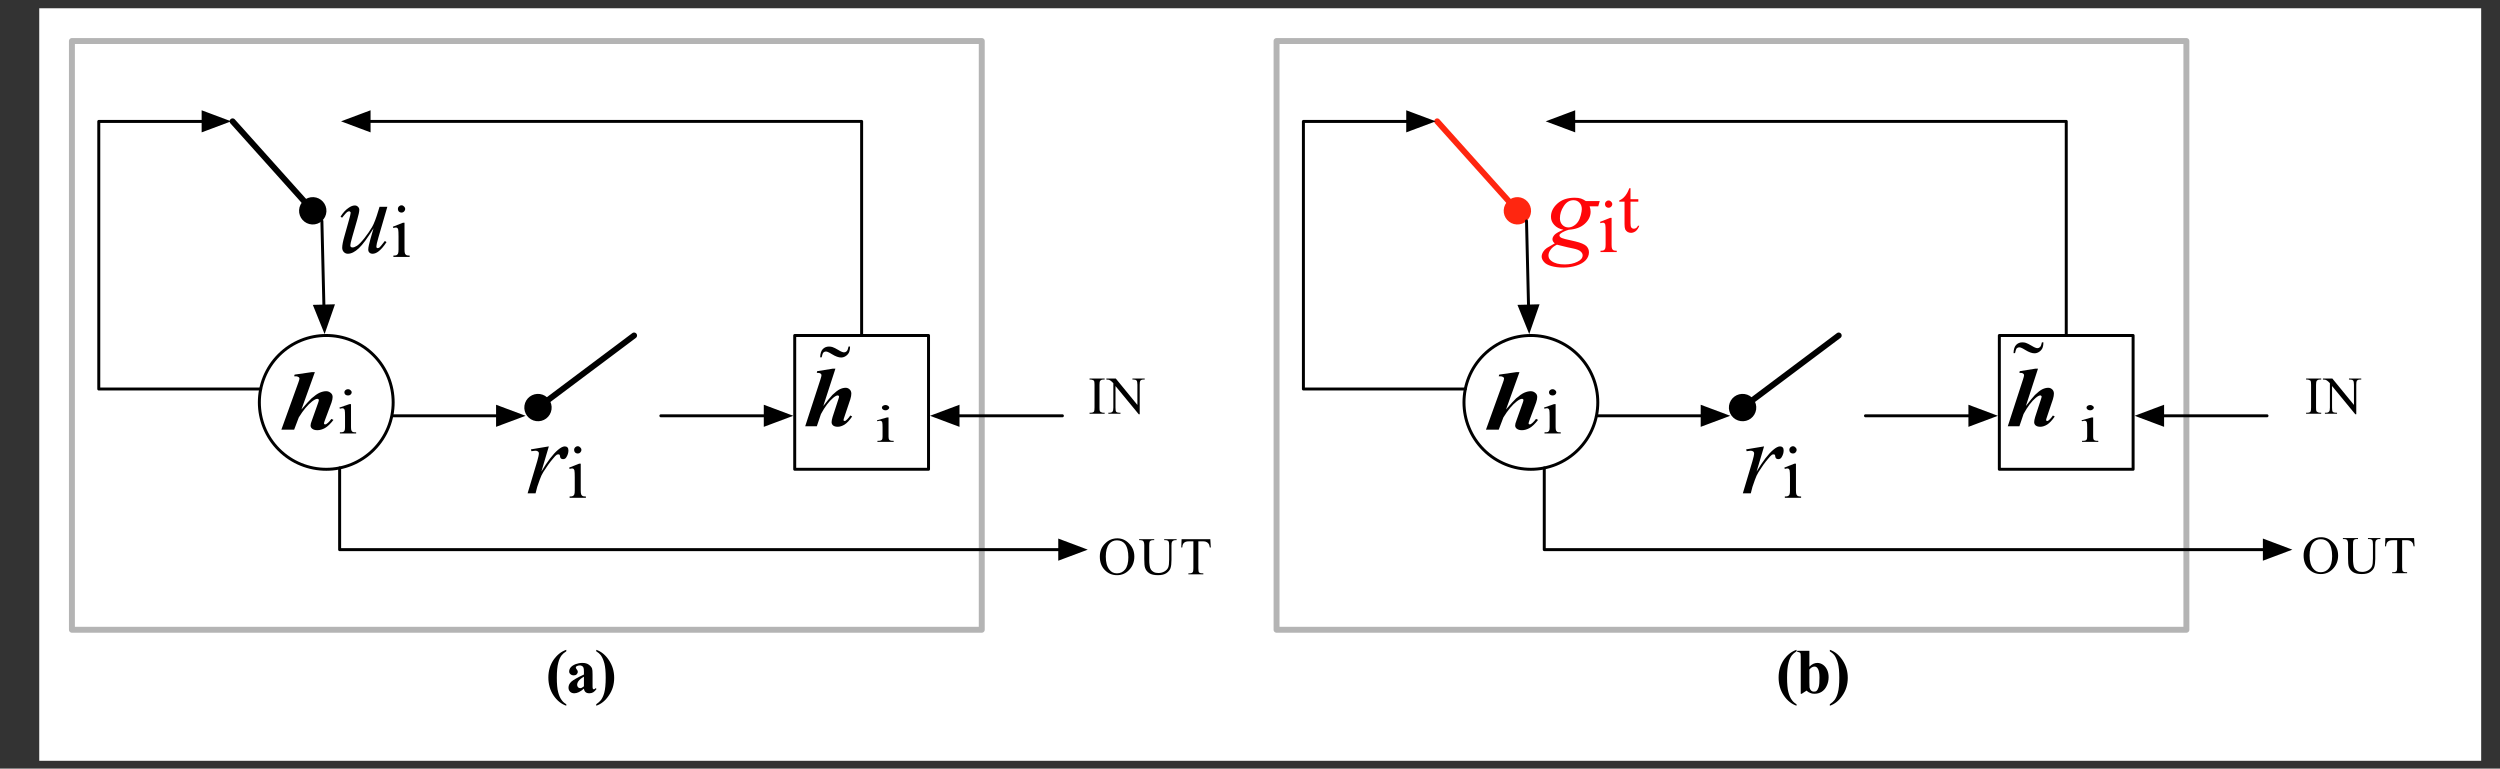 <?xml version="1.0" encoding="UTF-8" standalone="no"?>
<svg
   xmlns:dc="http://purl.org/dc/elements/1.1/"
   xmlns:cc="http://creativecommons.org/ns#"
   xmlns:rdf="http://www.w3.org/1999/02/22-rdf-syntax-ns#"
   xmlns:svg="http://www.w3.org/2000/svg"
   xmlns="http://www.w3.org/2000/svg"
   xmlns:xlink="http://www.w3.org/1999/xlink"
   xmlns:sodipodi="http://sodipodi.sourceforge.net/DTD/sodipodi-0.dtd"
   xmlns:inkscape="http://www.inkscape.org/namespaces/inkscape"
   width="235.429pt"
   height="72.381pt"
   viewBox="0 0 235.429 72.381"
   version="1.1"
   id="svg2"
   inkscape:version="0.91 r13725"
   sodipodi:docname="2016Xiong_DMNFig5.svg">
  <rect x="0" y="0" width="235.429" height="72.381" fill="#333333" stroke="none"/>
  <sodipodi:namedview
     pagecolor="#ffffff"
     bordercolor="#666666"
     borderopacity="1"
     objecttolerance="10"
     gridtolerance="10"
     guidetolerance="10"
     inkscape:pageopacity="0"
     inkscape:pageshadow="2"
     inkscape:window-width="686"
     inkscape:window-height="480"
     id="namedview353"
     showgrid="false"
     inkscape:zoom="1.175726"
     inkscape:cx="147.14313"
     inkscape:cy="45.238123"
     inkscape:window-x="0"
     inkscape:window-y="0"
     inkscape:window-maximized="0"
     inkscape:current-layer="svg2" />
  <defs
     id="defs4">
    <g
       id="g6">
      <symbol
         overflow="visible"
         id="glyph0-0">
        <path
           style="stroke:none;"
           d="M 1.391 0 L 1.391 -5 L 6.391 -5 L 6.391 0 Z M 1.547 -0.125 L 6.234 -0.125 L 6.234 -4.875 L 1.547 -4.875 Z M 1.547 -0.125 "
           id="path9" />
      </symbol>
      <symbol
         overflow="visible"
         id="glyph0-1">
        <path
           style="stroke:none;"
           d="M 3.281 -5.422 L 2.016 -1.906 C 2.453 -2.414 2.77 -2.766 2.969 -2.953 C 3.27 -3.211 3.523 -3.391 3.734 -3.484 C 3.953 -3.578 4.156 -3.625 4.344 -3.625 C 4.508 -3.625 4.648 -3.57 4.766 -3.469 C 4.891 -3.375 4.953 -3.242 4.953 -3.078 C 4.953 -2.93 4.914 -2.754 4.844 -2.547 L 4.219 -0.875 C 4.164 -0.727 4.141 -0.633 4.141 -0.594 C 4.141 -0.562 4.148 -0.535 4.172 -0.516 C 4.191 -0.504 4.219 -0.5 4.25 -0.5 C 4.289 -0.5 4.328 -0.508 4.359 -0.531 C 4.461 -0.594 4.578 -0.695 4.703 -0.844 C 4.723 -0.883 4.77 -0.941 4.844 -1.016 L 5.031 -0.922 C 4.75 -0.555 4.484 -0.301 4.234 -0.156 C 3.984 -0.02 3.742 0.047 3.516 0.047 C 3.316 0.047 3.16 0.004 3.047 -0.078 C 2.93 -0.16 2.875 -0.266 2.875 -0.391 C 2.875 -0.504 2.914 -0.664 3 -0.875 L 3.594 -2.547 C 3.633 -2.66 3.656 -2.742 3.656 -2.797 C 3.656 -2.828 3.641 -2.852 3.609 -2.875 C 3.586 -2.895 3.555 -2.906 3.516 -2.906 C 3.398 -2.906 3.238 -2.828 3.031 -2.672 C 2.613 -2.348 2.191 -1.844 1.766 -1.156 L 1.328 0 L 0.125 0 L 1.719 -4.422 C 1.789 -4.609 1.828 -4.738 1.828 -4.812 C 1.828 -4.883 1.789 -4.938 1.719 -4.969 C 1.633 -5.02 1.504 -5.039 1.328 -5.031 L 1.375 -5.188 L 3 -5.422 Z M 3.281 -5.422 "
           id="path12" />
      </symbol>
      <symbol
         overflow="visible"
         id="glyph1-0">
        <path
           style="stroke:none;"
           d="M 0.969 0 L 0.969 -3.75 L 4.469 -3.75 L 4.469 0 Z M 1.078 -0.094 L 4.359 -0.094 L 4.359 -3.656 L 1.078 -3.656 Z M 1.078 -0.094 "
           id="path15" />
      </symbol>
      <symbol
         overflow="visible"
         id="glyph1-1">
        <path
           style="stroke:none;"
           d="M 1.016 -4.172 C 1.109 -4.172 1.188 -4.141 1.25 -4.078 C 1.32 -4.023 1.359 -3.957 1.359 -3.875 C 1.359 -3.789 1.32 -3.719 1.25 -3.656 C 1.188 -3.602 1.109 -3.578 1.016 -3.578 C 0.922 -3.578 0.836 -3.602 0.766 -3.656 C 0.703 -3.719 0.672 -3.789 0.672 -3.875 C 0.672 -3.957 0.703 -4.023 0.766 -4.078 C 0.836 -4.141 0.922 -4.172 1.016 -4.172 Z M 1.297 -2.766 L 1.297 -0.609 C 1.297 -0.441 1.312 -0.328 1.344 -0.266 C 1.375 -0.211 1.414 -0.172 1.469 -0.141 C 1.52 -0.117 1.625 -0.109 1.781 -0.109 L 1.781 0 L 0.25 0 L 0.25 -0.109 C 0.406 -0.109 0.508 -0.117 0.562 -0.141 C 0.613 -0.172 0.656 -0.211 0.688 -0.266 C 0.719 -0.328 0.734 -0.441 0.734 -0.609 L 0.734 -1.641 C 0.734 -1.93 0.723 -2.117 0.703 -2.203 C 0.68 -2.266 0.656 -2.305 0.625 -2.328 C 0.594 -2.359 0.547 -2.375 0.484 -2.375 C 0.422 -2.375 0.344 -2.359 0.25 -2.328 L 0.203 -2.438 L 1.156 -2.766 Z M 1.297 -2.766 "
           id="path18" />
      </symbol>
      <symbol
         overflow="visible"
         id="glyph2-0">
        <path
           style="stroke:none;"
           d="M 1.25 0 L 1.25 -5 L 5.75 -5 L 5.75 0 Z M 1.391 -0.125 L 5.609 -0.125 L 5.609 -4.875 L 1.391 -4.875 Z M 1.391 -0.125 "
           id="path21" />
      </symbol>
      <symbol
         overflow="visible"
         id="glyph2-1">
        <path
           style="stroke:none;"
           d="M 2.953 -5.422 L 1.812 -1.906 C 2.207 -2.414 2.492 -2.766 2.672 -2.953 C 2.941 -3.211 3.172 -3.391 3.359 -3.484 C 3.555 -3.578 3.742 -3.625 3.922 -3.625 C 4.066 -3.625 4.191 -3.57 4.297 -3.469 C 4.398 -3.375 4.453 -3.242 4.453 -3.078 C 4.453 -2.93 4.422 -2.754 4.359 -2.547 L 3.797 -0.875 C 3.742 -0.727 3.719 -0.633 3.719 -0.594 C 3.719 -0.562 3.727 -0.535 3.75 -0.516 C 3.77 -0.504 3.797 -0.5 3.828 -0.5 C 3.859 -0.5 3.891 -0.508 3.922 -0.531 C 4.016 -0.594 4.117 -0.695 4.234 -0.844 C 4.254 -0.883 4.297 -0.941 4.359 -1.016 L 4.531 -0.922 C 4.281 -0.555 4.039 -0.301 3.812 -0.156 C 3.582 -0.02 3.367 0.047 3.172 0.047 C 2.984 0.047 2.836 0.004 2.734 -0.078 C 2.641 -0.16 2.594 -0.266 2.594 -0.391 C 2.594 -0.504 2.625 -0.664 2.688 -0.875 L 3.234 -2.547 C 3.273 -2.66 3.297 -2.742 3.297 -2.797 C 3.297 -2.828 3.281 -2.852 3.25 -2.875 C 3.227 -2.895 3.203 -2.906 3.172 -2.906 C 3.066 -2.906 2.922 -2.828 2.734 -2.672 C 2.348 -2.348 1.969 -1.844 1.594 -1.156 L 1.203 0 L 0.109 0 L 1.547 -4.422 C 1.609 -4.609 1.641 -4.738 1.641 -4.812 C 1.641 -4.883 1.609 -4.938 1.547 -4.969 C 1.473 -5.02 1.359 -5.039 1.203 -5.031 L 1.234 -5.188 L 2.688 -5.422 Z M 2.953 -5.422 "
           id="path24" />
      </symbol>
      <symbol
         overflow="visible"
         id="glyph3-0">
        <path
           style="stroke:none;"
           d="M 0.969 0 L 0.969 -3.125 L 4.469 -3.125 L 4.469 0 Z M 1.078 -0.078 L 4.359 -0.078 L 4.359 -3.047 L 1.078 -3.047 Z M 1.078 -0.078 "
           id="path27" />
      </symbol>
      <symbol
         overflow="visible"
         id="glyph3-1">
        <path
           style="stroke:none;"
           d="M 1.016 -3.469 C 1.109 -3.469 1.188 -3.441 1.25 -3.391 C 1.32 -3.348 1.359 -3.289 1.359 -3.219 C 1.359 -3.156 1.32 -3.098 1.25 -3.047 C 1.188 -2.992 1.109 -2.969 1.016 -2.969 C 0.922 -2.969 0.836 -2.992 0.766 -3.047 C 0.703 -3.098 0.672 -3.156 0.672 -3.219 C 0.672 -3.289 0.703 -3.348 0.766 -3.391 C 0.836 -3.441 0.922 -3.469 1.016 -3.469 Z M 1.297 -2.297 L 1.297 -0.5 C 1.297 -0.363 1.312 -0.27 1.344 -0.219 C 1.375 -0.176 1.414 -0.145 1.469 -0.125 C 1.52 -0.102 1.625 -0.094 1.781 -0.094 L 1.781 0 L 0.25 0 L 0.25 -0.094 C 0.406 -0.094 0.508 -0.102 0.562 -0.125 C 0.613 -0.145 0.656 -0.176 0.688 -0.219 C 0.719 -0.27 0.734 -0.363 0.734 -0.5 L 0.734 -1.375 C 0.734 -1.613 0.723 -1.77 0.703 -1.844 C 0.68 -1.895 0.656 -1.93 0.625 -1.953 C 0.594 -1.973 0.547 -1.984 0.484 -1.984 C 0.422 -1.984 0.344 -1.969 0.25 -1.938 L 0.203 -2.031 L 1.156 -2.297 Z M 1.297 -2.297 "
           id="path30" />
      </symbol>
      <symbol
         overflow="visible"
         id="glyph4-0">
        <path
           style="stroke:none;"
           d="M 1.391 0 L 1.391 -6.25 L 6.391 -6.25 L 6.391 0 Z M 1.547 -0.156 L 6.234 -0.156 L 6.234 -6.094 L 1.547 -6.094 Z M 1.547 -0.156 "
           id="path33" />
      </symbol>
      <symbol
         overflow="visible"
         id="glyph4-1">
        <path
           style="stroke:none;"
           d="M 0.516 -4.141 L 2.203 -4.422 L 1.5 -2.047 C 2.07 -3.016 2.594 -3.695 3.062 -4.094 C 3.32 -4.312 3.535 -4.422 3.703 -4.422 C 3.805 -4.422 3.891 -4.391 3.953 -4.328 C 4.016 -4.266 4.047 -4.172 4.047 -4.047 C 4.047 -3.828 3.988 -3.625 3.875 -3.438 C 3.801 -3.289 3.691 -3.219 3.547 -3.219 C 3.473 -3.219 3.406 -3.238 3.344 -3.281 C 3.289 -3.332 3.258 -3.41 3.25 -3.516 C 3.25 -3.578 3.234 -3.617 3.203 -3.641 C 3.18 -3.66 3.148 -3.672 3.109 -3.672 C 3.055 -3.672 3.004 -3.66 2.953 -3.641 C 2.867 -3.586 2.742 -3.457 2.578 -3.25 C 2.305 -2.938 2.008 -2.523 1.688 -2.016 C 1.551 -1.797 1.438 -1.551 1.344 -1.281 C 1.207 -0.914 1.129 -0.691 1.109 -0.609 L 0.953 0 L 0.203 0 L 1.109 -3.031 C 1.211 -3.383 1.266 -3.633 1.266 -3.781 C 1.266 -3.844 1.238 -3.895 1.188 -3.938 C 1.125 -3.988 1.039 -4.016 0.938 -4.016 C 0.863 -4.016 0.738 -4 0.562 -3.969 Z M 0.516 -4.141 "
           id="path36" />
      </symbol>
      <symbol
         overflow="visible"
         id="glyph5-0">
        <path
           style="stroke:none;"
           d="M 0.969 0 L 0.969 -4.375 L 4.469 -4.375 L 4.469 0 Z M 1.078 -0.109 L 4.359 -0.109 L 4.359 -4.266 L 1.078 -4.266 Z M 1.078 -0.109 "
           id="path39" />
      </symbol>
      <symbol
         overflow="visible"
         id="glyph5-1">
        <path
           style="stroke:none;"
           d="M 1.016 -4.859 C 1.109 -4.859 1.188 -4.82 1.25 -4.75 C 1.32 -4.688 1.359 -4.609 1.359 -4.516 C 1.359 -4.422 1.32 -4.336 1.25 -4.266 C 1.188 -4.203 1.109 -4.172 1.016 -4.172 C 0.922 -4.172 0.836 -4.203 0.766 -4.266 C 0.703 -4.336 0.672 -4.422 0.672 -4.516 C 0.672 -4.609 0.703 -4.688 0.766 -4.75 C 0.836 -4.82 0.922 -4.859 1.016 -4.859 Z M 1.297 -3.219 L 1.297 -0.703 C 1.297 -0.504 1.312 -0.375 1.344 -0.312 C 1.375 -0.25 1.414 -0.203 1.469 -0.172 C 1.52 -0.141 1.625 -0.125 1.781 -0.125 L 1.781 0 L 0.25 0 L 0.25 -0.125 C 0.406 -0.125 0.508 -0.141 0.562 -0.172 C 0.613 -0.203 0.656 -0.25 0.688 -0.312 C 0.719 -0.383 0.734 -0.516 0.734 -0.703 L 0.734 -1.922 C 0.734 -2.254 0.723 -2.473 0.703 -2.578 C 0.68 -2.648 0.656 -2.695 0.625 -2.719 C 0.594 -2.75 0.547 -2.766 0.484 -2.766 C 0.422 -2.766 0.344 -2.75 0.25 -2.719 L 0.203 -2.844 L 1.156 -3.219 Z M 1.297 -3.219 "
           id="path42" />
      </symbol>
      <symbol
         overflow="visible"
         id="glyph6-0">
        <path
           style="stroke:none;"
           d="M 1.391 0 L 1.391 -6.25 L 6.391 -6.25 L 6.391 0 Z M 1.547 -0.156 L 6.234 -0.156 L 6.234 -6.094 L 1.547 -6.094 Z M 1.547 -0.156 "
           id="path45" />
      </symbol>
      <symbol
         overflow="visible"
         id="glyph6-1">
        <path
           style="stroke:none;"
           d="M 4.703 -4.297 L 3.859 -1.391 C 3.734 -0.961 3.672 -0.691 3.672 -0.578 C 3.672 -0.516 3.68 -0.469 3.703 -0.438 C 3.723 -0.414 3.75 -0.406 3.781 -0.406 C 3.844 -0.406 3.906 -0.426 3.969 -0.469 C 4.031 -0.52 4.195 -0.723 4.469 -1.078 L 4.625 -0.969 C 4.363 -0.562 4.098 -0.258 3.828 -0.062 C 3.648 0.062 3.477 0.125 3.312 0.125 C 3.188 0.125 3.086 0.086 3.016 0.016 C 2.941 -0.055 2.906 -0.148 2.906 -0.266 C 2.906 -0.379 2.926 -0.523 2.969 -0.703 C 3.02 -0.941 3.164 -1.469 3.406 -2.281 C 2.852 -1.375 2.391 -0.742 2.016 -0.391 C 1.648 -0.047 1.305 0.125 0.984 0.125 C 0.836 0.125 0.711 0.07 0.609 -0.031 C 0.504 -0.145 0.453 -0.281 0.453 -0.438 C 0.453 -0.676 0.523 -1.051 0.672 -1.562 L 1.094 -3.062 C 1.195 -3.426 1.25 -3.648 1.25 -3.734 C 1.25 -3.773 1.234 -3.805 1.203 -3.828 C 1.172 -3.859 1.141 -3.875 1.109 -3.875 C 1.047 -3.875 0.977 -3.848 0.906 -3.797 C 0.844 -3.754 0.688 -3.578 0.438 -3.266 L 0.297 -3.375 C 0.535 -3.75 0.789 -4.023 1.062 -4.203 C 1.27 -4.348 1.461 -4.422 1.641 -4.422 C 1.766 -4.422 1.863 -4.379 1.938 -4.297 C 2.02 -4.223 2.062 -4.129 2.062 -4.016 C 2.062 -3.836 1.992 -3.52 1.859 -3.062 L 1.406 -1.484 C 1.281 -1.055 1.219 -0.785 1.219 -0.672 C 1.219 -0.609 1.234 -0.555 1.266 -0.516 C 1.305 -0.484 1.363 -0.469 1.438 -0.469 C 1.539 -0.469 1.676 -0.52 1.844 -0.625 C 2.02 -0.738 2.254 -0.977 2.547 -1.344 C 2.836 -1.719 3.078 -2.066 3.266 -2.391 C 3.453 -2.711 3.648 -3.227 3.859 -3.938 L 3.969 -4.297 Z M 4.703 -4.297 "
           id="path48" />
      </symbol>
      <symbol
         overflow="visible"
         id="glyph6-2">
        <path
           style="stroke:none;"
           d="M 0.516 -4.141 L 2.203 -4.422 L 1.5 -2.047 C 2.07 -3.016 2.594 -3.695 3.062 -4.094 C 3.32 -4.312 3.535 -4.422 3.703 -4.422 C 3.805 -4.422 3.891 -4.391 3.953 -4.328 C 4.016 -4.266 4.047 -4.172 4.047 -4.047 C 4.047 -3.828 3.988 -3.625 3.875 -3.438 C 3.801 -3.289 3.691 -3.219 3.547 -3.219 C 3.473 -3.219 3.406 -3.238 3.344 -3.281 C 3.289 -3.332 3.258 -3.41 3.25 -3.516 C 3.25 -3.578 3.234 -3.617 3.203 -3.641 C 3.18 -3.66 3.148 -3.672 3.109 -3.672 C 3.055 -3.672 3.004 -3.66 2.953 -3.641 C 2.867 -3.586 2.742 -3.457 2.578 -3.25 C 2.305 -2.938 2.008 -2.523 1.688 -2.016 C 1.551 -1.797 1.438 -1.551 1.344 -1.281 C 1.207 -0.914 1.129 -0.691 1.109 -0.609 L 0.953 0 L 0.203 0 L 1.109 -3.031 C 1.211 -3.383 1.266 -3.633 1.266 -3.781 C 1.266 -3.844 1.238 -3.895 1.188 -3.938 C 1.125 -3.988 1.039 -4.016 0.938 -4.016 C 0.863 -4.016 0.738 -4 0.562 -3.969 Z M 0.516 -4.141 "
           id="path51" />
      </symbol>
      <symbol
         overflow="visible"
         id="glyph6-3">
        <path
           style="stroke:none;"
           d="M 5.203 -4.109 L 5.062 -3.609 L 4.25 -3.609 C 4.312 -3.43 4.344 -3.266 4.344 -3.109 C 4.344 -2.68 4.16 -2.301 3.797 -1.969 C 3.43 -1.633 2.926 -1.445 2.281 -1.406 C 1.938 -1.301 1.68 -1.18 1.516 -1.047 C 1.441 -0.992 1.406 -0.938 1.406 -0.875 C 1.406 -0.812 1.438 -0.754 1.5 -0.703 C 1.562 -0.648 1.707 -0.594 1.938 -0.531 L 2.891 -0.312 C 3.41 -0.188 3.758 -0.039 3.938 0.125 C 4.102 0.289 4.188 0.488 4.188 0.719 C 4.188 0.988 4.086 1.234 3.891 1.453 C 3.691 1.672 3.398 1.844 3.016 1.969 C 2.641 2.094 2.223 2.156 1.766 2.156 C 1.359 2.156 0.988 2.109 0.656 2.016 C 0.32 1.922 0.086 1.789 -0.047 1.625 C -0.191 1.457 -0.266 1.289 -0.266 1.125 C -0.266 0.977 -0.219 0.828 -0.125 0.672 C -0.031 0.523 0.082 0.406 0.219 0.312 C 0.312 0.25 0.562 0.102 0.969 -0.125 C 0.82 -0.238 0.75 -0.367 0.75 -0.516 C 0.75 -0.641 0.812 -0.773 0.938 -0.922 C 1.07 -1.066 1.352 -1.227 1.781 -1.406 C 1.414 -1.477 1.129 -1.629 0.922 -1.859 C 0.711 -2.086 0.609 -2.344 0.609 -2.625 C 0.609 -3.094 0.812 -3.508 1.219 -3.875 C 1.625 -4.238 2.164 -4.422 2.844 -4.422 C 3.082 -4.422 3.281 -4.395 3.438 -4.344 C 3.594 -4.289 3.742 -4.211 3.891 -4.109 Z M 3.516 -3.344 C 3.516 -3.602 3.441 -3.805 3.297 -3.953 C 3.148 -4.109 2.961 -4.188 2.734 -4.188 C 2.359 -4.188 2.051 -4 1.812 -3.625 C 1.57 -3.258 1.453 -2.879 1.453 -2.484 C 1.453 -2.234 1.531 -2.023 1.688 -1.859 C 1.844 -1.703 2.031 -1.625 2.25 -1.625 C 2.414 -1.625 2.578 -1.672 2.734 -1.766 C 2.898 -1.859 3.039 -1.988 3.156 -2.156 C 3.27 -2.32 3.359 -2.531 3.422 -2.781 C 3.484 -3.039 3.516 -3.227 3.516 -3.344 Z M 1.172 0 C 0.91 0.125 0.711 0.281 0.578 0.469 C 0.441 0.656 0.375 0.836 0.375 1.016 C 0.375 1.234 0.473 1.41 0.672 1.547 C 0.953 1.754 1.363 1.859 1.906 1.859 C 2.363 1.859 2.758 1.773 3.094 1.609 C 3.426 1.453 3.594 1.25 3.594 1 C 3.594 0.875 3.531 0.754 3.406 0.641 C 3.281 0.523 3.047 0.43 2.703 0.359 C 2.504 0.328 1.992 0.207 1.172 0 Z M 1.172 0 "
           id="path54" />
      </symbol>
      <symbol
         overflow="visible"
         id="glyph7-0">
        <path
           style="stroke:none;"
           d="M 0.969 0 L 0.969 -4.375 L 4.469 -4.375 L 4.469 0 Z M 1.078 -0.109 L 4.359 -0.109 L 4.359 -4.266 L 1.078 -4.266 Z M 1.078 -0.109 "
           id="path57" />
      </symbol>
      <symbol
         overflow="visible"
         id="glyph7-1">
        <path
           style="stroke:none;"
           d="M 1.016 -4.859 C 1.109 -4.859 1.188 -4.82 1.25 -4.75 C 1.32 -4.688 1.359 -4.609 1.359 -4.516 C 1.359 -4.422 1.32 -4.336 1.25 -4.266 C 1.188 -4.203 1.109 -4.172 1.016 -4.172 C 0.922 -4.172 0.836 -4.203 0.766 -4.266 C 0.703 -4.336 0.672 -4.422 0.672 -4.516 C 0.672 -4.609 0.703 -4.688 0.766 -4.75 C 0.836 -4.82 0.922 -4.859 1.016 -4.859 Z M 1.297 -3.219 L 1.297 -0.703 C 1.297 -0.504 1.312 -0.375 1.344 -0.312 C 1.375 -0.25 1.414 -0.203 1.469 -0.172 C 1.52 -0.141 1.625 -0.125 1.781 -0.125 L 1.781 0 L 0.25 0 L 0.25 -0.125 C 0.406 -0.125 0.508 -0.141 0.562 -0.172 C 0.613 -0.203 0.656 -0.25 0.688 -0.312 C 0.719 -0.383 0.734 -0.516 0.734 -0.703 L 0.734 -1.922 C 0.734 -2.254 0.723 -2.473 0.703 -2.578 C 0.68 -2.648 0.656 -2.695 0.625 -2.719 C 0.594 -2.75 0.547 -2.766 0.484 -2.766 C 0.422 -2.766 0.344 -2.75 0.25 -2.719 L 0.203 -2.844 L 1.156 -3.219 Z M 1.297 -3.219 "
           id="path60" />
      </symbol>
      <symbol
         overflow="visible"
         id="glyph7-2">
        <path
           style="stroke:none;"
           d="M 1.125 -4.156 L 1.125 -3.125 L 1.859 -3.125 L 1.859 -2.891 L 1.125 -2.891 L 1.125 -0.859 C 1.125 -0.66 1.148 -0.523 1.203 -0.453 C 1.266 -0.379 1.344 -0.344 1.438 -0.344 C 1.508 -0.344 1.582 -0.363 1.656 -0.406 C 1.727 -0.457 1.785 -0.531 1.828 -0.625 L 1.953 -0.625 C 1.867 -0.395 1.754 -0.223 1.609 -0.109 C 1.461 -0.004 1.316 0.047 1.172 0.047 C 1.066 0.047 0.961 0.02 0.859 -0.031 C 0.754 -0.094 0.676 -0.176 0.625 -0.281 C 0.582 -0.395 0.562 -0.562 0.562 -0.781 L 0.562 -2.891 L 0.062 -2.891 L 0.062 -3 C 0.188 -3.051 0.316 -3.133 0.453 -3.25 C 0.586 -3.375 0.703 -3.52 0.797 -3.688 C 0.848 -3.77 0.922 -3.926 1.016 -4.156 Z M 1.125 -4.156 "
           id="path63" />
      </symbol>
      <symbol
         overflow="visible"
         id="glyph8-0">
        <path
           style="stroke:none;"
           d="M 0.688 0 L 0.688 -3.125 L 3.188 -3.125 L 3.188 0 Z M 0.766 -0.078 L 3.109 -0.078 L 3.109 -3.047 L 0.766 -3.047 Z M 0.766 -0.078 "
           id="path66" />
      </symbol>
      <symbol
         overflow="visible"
         id="glyph8-1">
        <path
           style="stroke:none;"
           d="M 1.547 -0.094 L 1.547 0 L 0.125 0 L 0.125 -0.094 L 0.234 -0.094 C 0.379 -0.094 0.484 -0.129 0.547 -0.203 C 0.578 -0.254 0.594 -0.383 0.594 -0.594 L 0.594 -2.719 C 0.594 -2.883 0.582 -3 0.562 -3.062 C 0.551 -3.102 0.52 -3.133 0.469 -3.156 C 0.395 -3.195 0.316 -3.219 0.234 -3.219 L 0.125 -3.219 L 0.125 -3.312 L 1.547 -3.312 L 1.547 -3.219 L 1.422 -3.219 C 1.285 -3.219 1.188 -3.176 1.125 -3.094 C 1.082 -3.039 1.062 -2.914 1.062 -2.719 L 1.062 -0.594 C 1.062 -0.414 1.07 -0.301 1.094 -0.25 C 1.113 -0.207 1.148 -0.176 1.203 -0.156 C 1.273 -0.113 1.348 -0.094 1.422 -0.094 Z M 1.547 -0.094 "
           id="path69" />
      </symbol>
      <symbol
         overflow="visible"
         id="glyph8-2">
        <path
           style="stroke:none;"
           d="M -0.062 -3.312 L 0.828 -3.312 L 2.859 -0.828 L 2.859 -2.734 C 2.859 -2.941 2.832 -3.07 2.781 -3.125 C 2.727 -3.188 2.633 -3.219 2.5 -3.219 L 2.391 -3.219 L 2.391 -3.312 L 3.547 -3.312 L 3.547 -3.219 L 3.422 -3.219 C 3.285 -3.219 3.188 -3.176 3.125 -3.094 C 3.094 -3.039 3.078 -2.922 3.078 -2.734 L 3.078 0.047 L 2.984 0.047 L 0.797 -2.609 L 0.797 -0.578 C 0.797 -0.367 0.816 -0.238 0.859 -0.188 C 0.922 -0.125 1.02 -0.094 1.156 -0.094 L 1.266 -0.094 L 1.266 0 L 0.125 0 L 0.125 -0.094 L 0.234 -0.094 C 0.367 -0.094 0.469 -0.133 0.531 -0.219 C 0.57 -0.27 0.594 -0.391 0.594 -0.578 L 0.594 -2.875 C 0.488 -2.988 0.41 -3.062 0.359 -3.094 C 0.316 -3.133 0.25 -3.172 0.156 -3.203 C 0.102 -3.211 0.031 -3.219 -0.062 -3.219 Z M -0.062 -3.312 "
           id="path72" />
      </symbol>
      <symbol
         overflow="visible"
         id="glyph8-3">
        <path
           style="stroke:none;"
           d="M 1.828 -3.391 C 2.254 -3.391 2.625 -3.223 2.938 -2.891 C 3.258 -2.566 3.422 -2.16 3.422 -1.672 C 3.422 -1.172 3.258 -0.754 2.938 -0.422 C 2.625 -0.086 2.242 0.078 1.797 0.078 C 1.336 0.078 0.953 -0.082 0.641 -0.406 C 0.328 -0.727 0.172 -1.148 0.172 -1.672 C 0.172 -2.191 0.352 -2.617 0.719 -2.953 C 1.02 -3.242 1.391 -3.391 1.828 -3.391 Z M 1.781 -3.203 C 1.488 -3.203 1.25 -3.094 1.062 -2.875 C 0.844 -2.602 0.734 -2.203 0.734 -1.672 C 0.734 -1.129 0.848 -0.719 1.078 -0.438 C 1.254 -0.207 1.488 -0.094 1.781 -0.094 C 2.094 -0.094 2.348 -0.211 2.547 -0.453 C 2.754 -0.703 2.859 -1.086 2.859 -1.609 C 2.859 -2.172 2.75 -2.594 2.531 -2.875 C 2.344 -3.094 2.094 -3.203 1.781 -3.203 Z M 1.781 -3.203 "
           id="path75" />
      </symbol>
      <symbol
         overflow="visible"
         id="glyph8-4">
        <path
           style="stroke:none;"
           d="M 2.391 -3.219 L 2.391 -3.312 L 3.562 -3.312 L 3.562 -3.219 L 3.438 -3.219 C 3.301 -3.219 3.195 -3.164 3.125 -3.062 C 3.094 -3.008 3.078 -2.891 3.078 -2.703 L 3.078 -1.359 C 3.078 -1.023 3.047 -0.766 2.984 -0.578 C 2.922 -0.398 2.789 -0.242 2.594 -0.109 C 2.406 0.016 2.145 0.078 1.812 0.078 C 1.445 0.078 1.172 0.016 0.984 -0.109 C 0.797 -0.234 0.664 -0.398 0.594 -0.609 C 0.539 -0.754 0.516 -1.031 0.516 -1.438 L 0.516 -2.719 C 0.516 -2.926 0.484 -3.062 0.422 -3.125 C 0.367 -3.188 0.281 -3.219 0.156 -3.219 L 0.031 -3.219 L 0.031 -3.312 L 1.453 -3.312 L 1.453 -3.219 L 1.328 -3.219 C 1.191 -3.219 1.094 -3.176 1.031 -3.094 C 1 -3.031 0.984 -2.906 0.984 -2.719 L 0.984 -1.281 C 0.984 -1.156 0.992 -1.008 1.016 -0.844 C 1.035 -0.676 1.078 -0.547 1.141 -0.453 C 1.203 -0.359 1.289 -0.281 1.406 -0.219 C 1.52 -0.156 1.664 -0.125 1.844 -0.125 C 2.051 -0.125 2.238 -0.172 2.406 -0.266 C 2.582 -0.367 2.703 -0.492 2.766 -0.641 C 2.828 -0.785 2.859 -1.035 2.859 -1.391 L 2.859 -2.719 C 2.859 -2.926 2.836 -3.055 2.797 -3.109 C 2.734 -3.18 2.641 -3.219 2.516 -3.219 Z M 2.391 -3.219 "
           id="path78" />
      </symbol>
      <symbol
         overflow="visible"
         id="glyph8-5">
        <path
           style="stroke:none;"
           d="M 2.891 -3.312 L 2.938 -2.531 L 2.844 -2.531 C 2.82 -2.664 2.797 -2.766 2.766 -2.828 C 2.711 -2.922 2.645 -2.988 2.562 -3.031 C 2.477 -3.082 2.367 -3.109 2.234 -3.109 L 1.766 -3.109 L 1.766 -0.578 C 1.766 -0.367 1.785 -0.238 1.828 -0.188 C 1.891 -0.125 1.984 -0.094 2.109 -0.094 L 2.234 -0.094 L 2.234 0 L 0.828 0 L 0.828 -0.094 L 0.938 -0.094 C 1.082 -0.094 1.188 -0.133 1.25 -0.219 C 1.281 -0.27 1.297 -0.391 1.297 -0.578 L 1.297 -3.109 L 0.906 -3.109 C 0.75 -3.109 0.633 -3.094 0.562 -3.062 C 0.477 -3.031 0.406 -2.973 0.344 -2.891 C 0.289 -2.805 0.258 -2.688 0.25 -2.531 L 0.156 -2.531 L 0.188 -3.312 Z M 2.891 -3.312 "
           id="path81" />
      </symbol>
      <symbol
         overflow="visible"
         id="glyph9-0">
        <path
           style="stroke:none;"
           d="M 1.25 0 L 1.25 -5 L 5.75 -5 L 5.75 0 Z M 1.391 -0.125 L 5.609 -0.125 L 5.609 -4.875 L 1.391 -4.875 Z M 1.391 -0.125 "
           id="path84" />
      </symbol>
      <symbol
         overflow="visible"
         id="glyph9-1">
        <path
           style="stroke:none;"
           d="M 2.953 -5.422 L 1.812 -1.906 C 2.207 -2.414 2.492 -2.766 2.672 -2.953 C 2.941 -3.211 3.172 -3.391 3.359 -3.484 C 3.555 -3.578 3.742 -3.625 3.922 -3.625 C 4.066 -3.625 4.191 -3.57 4.297 -3.469 C 4.398 -3.375 4.453 -3.242 4.453 -3.078 C 4.453 -2.93 4.422 -2.754 4.359 -2.547 L 3.797 -0.875 C 3.742 -0.727 3.719 -0.633 3.719 -0.594 C 3.719 -0.562 3.727 -0.535 3.75 -0.516 C 3.77 -0.504 3.797 -0.5 3.828 -0.5 C 3.859 -0.5 3.891 -0.508 3.922 -0.531 C 4.016 -0.594 4.117 -0.695 4.234 -0.844 C 4.254 -0.883 4.297 -0.941 4.359 -1.016 L 4.531 -0.922 C 4.281 -0.555 4.039 -0.301 3.812 -0.156 C 3.582 -0.02 3.367 0.047 3.172 0.047 C 2.984 0.047 2.836 0.004 2.734 -0.078 C 2.641 -0.16 2.594 -0.266 2.594 -0.391 C 2.594 -0.504 2.625 -0.664 2.688 -0.875 L 3.234 -2.547 C 3.273 -2.66 3.297 -2.742 3.297 -2.797 C 3.297 -2.828 3.281 -2.852 3.25 -2.875 C 3.227 -2.895 3.203 -2.906 3.172 -2.906 C 3.066 -2.906 2.922 -2.828 2.734 -2.672 C 2.348 -2.348 1.969 -1.844 1.594 -1.156 L 1.203 0 L 0.109 0 L 1.547 -4.422 C 1.609 -4.609 1.641 -4.738 1.641 -4.812 C 1.641 -4.883 1.609 -4.938 1.547 -4.969 C 1.473 -5.02 1.359 -5.039 1.203 -5.031 L 1.234 -5.188 L 2.688 -5.422 Z M 2.953 -5.422 "
           id="path87" />
      </symbol>
      <symbol
         overflow="visible"
         id="glyph10-0">
        <path
           style="stroke:none;"
           d="M 0.688 0 L 0.688 -3.125 L 3.188 -3.125 L 3.188 0 Z M 0.766 -0.078 L 3.109 -0.078 L 3.109 -3.047 L 0.766 -3.047 Z M 0.766 -0.078 "
           id="path90" />
      </symbol>
      <symbol
         overflow="visible"
         id="glyph10-1">
        <path
           style="stroke:none;"
           d="M 1.547 -0.094 L 1.547 0 L 0.125 0 L 0.125 -0.094 L 0.234 -0.094 C 0.379 -0.094 0.484 -0.129 0.547 -0.203 C 0.578 -0.254 0.594 -0.383 0.594 -0.594 L 0.594 -2.719 C 0.594 -2.883 0.582 -3 0.562 -3.062 C 0.551 -3.102 0.52 -3.133 0.469 -3.156 C 0.395 -3.195 0.316 -3.219 0.234 -3.219 L 0.125 -3.219 L 0.125 -3.312 L 1.547 -3.312 L 1.547 -3.219 L 1.422 -3.219 C 1.285 -3.219 1.188 -3.176 1.125 -3.094 C 1.082 -3.039 1.062 -2.914 1.062 -2.719 L 1.062 -0.594 C 1.062 -0.414 1.07 -0.301 1.094 -0.25 C 1.113 -0.207 1.148 -0.176 1.203 -0.156 C 1.273 -0.113 1.348 -0.094 1.422 -0.094 Z M 1.547 -0.094 "
           id="path93" />
      </symbol>
      <symbol
         overflow="visible"
         id="glyph10-2">
        <path
           style="stroke:none;"
           d="M -0.062 -3.312 L 0.828 -3.312 L 2.859 -0.828 L 2.859 -2.734 C 2.859 -2.941 2.832 -3.07 2.781 -3.125 C 2.727 -3.188 2.633 -3.219 2.5 -3.219 L 2.391 -3.219 L 2.391 -3.312 L 3.547 -3.312 L 3.547 -3.219 L 3.422 -3.219 C 3.285 -3.219 3.188 -3.176 3.125 -3.094 C 3.094 -3.039 3.078 -2.922 3.078 -2.734 L 3.078 0.047 L 2.984 0.047 L 0.797 -2.609 L 0.797 -0.578 C 0.797 -0.367 0.816 -0.238 0.859 -0.188 C 0.922 -0.125 1.02 -0.094 1.156 -0.094 L 1.266 -0.094 L 1.266 0 L 0.125 0 L 0.125 -0.094 L 0.234 -0.094 C 0.367 -0.094 0.469 -0.133 0.531 -0.219 C 0.57 -0.27 0.594 -0.391 0.594 -0.578 L 0.594 -2.875 C 0.488 -2.988 0.41 -3.062 0.359 -3.094 C 0.316 -3.133 0.25 -3.172 0.156 -3.203 C 0.102 -3.211 0.031 -3.219 -0.062 -3.219 Z M -0.062 -3.312 "
           id="path96" />
      </symbol>
      <symbol
         overflow="visible"
         id="glyph10-3">
        <path
           style="stroke:none;"
           d="M 1.828 -3.391 C 2.254 -3.391 2.625 -3.223 2.938 -2.891 C 3.258 -2.566 3.422 -2.16 3.422 -1.672 C 3.422 -1.172 3.258 -0.754 2.938 -0.422 C 2.625 -0.086 2.242 0.078 1.797 0.078 C 1.336 0.078 0.953 -0.082 0.641 -0.406 C 0.328 -0.727 0.172 -1.148 0.172 -1.672 C 0.172 -2.191 0.352 -2.617 0.719 -2.953 C 1.02 -3.242 1.391 -3.391 1.828 -3.391 Z M 1.781 -3.203 C 1.488 -3.203 1.25 -3.094 1.062 -2.875 C 0.844 -2.602 0.734 -2.203 0.734 -1.672 C 0.734 -1.129 0.848 -0.719 1.078 -0.438 C 1.254 -0.207 1.488 -0.094 1.781 -0.094 C 2.094 -0.094 2.348 -0.211 2.547 -0.453 C 2.754 -0.703 2.859 -1.086 2.859 -1.609 C 2.859 -2.172 2.75 -2.594 2.531 -2.875 C 2.344 -3.094 2.094 -3.203 1.781 -3.203 Z M 1.781 -3.203 "
           id="path99" />
      </symbol>
      <symbol
         overflow="visible"
         id="glyph10-4">
        <path
           style="stroke:none;"
           d="M 2.391 -3.219 L 2.391 -3.312 L 3.562 -3.312 L 3.562 -3.219 L 3.438 -3.219 C 3.301 -3.219 3.195 -3.164 3.125 -3.062 C 3.094 -3.008 3.078 -2.891 3.078 -2.703 L 3.078 -1.359 C 3.078 -1.023 3.047 -0.766 2.984 -0.578 C 2.922 -0.398 2.789 -0.242 2.594 -0.109 C 2.406 0.016 2.145 0.078 1.812 0.078 C 1.445 0.078 1.172 0.016 0.984 -0.109 C 0.797 -0.234 0.664 -0.398 0.594 -0.609 C 0.539 -0.754 0.516 -1.031 0.516 -1.438 L 0.516 -2.719 C 0.516 -2.926 0.484 -3.062 0.422 -3.125 C 0.367 -3.188 0.281 -3.219 0.156 -3.219 L 0.031 -3.219 L 0.031 -3.312 L 1.453 -3.312 L 1.453 -3.219 L 1.328 -3.219 C 1.191 -3.219 1.094 -3.176 1.031 -3.094 C 1 -3.031 0.984 -2.906 0.984 -2.719 L 0.984 -1.281 C 0.984 -1.156 0.992 -1.008 1.016 -0.844 C 1.035 -0.676 1.078 -0.547 1.141 -0.453 C 1.203 -0.359 1.289 -0.281 1.406 -0.219 C 1.52 -0.156 1.664 -0.125 1.844 -0.125 C 2.051 -0.125 2.238 -0.172 2.406 -0.266 C 2.582 -0.367 2.703 -0.492 2.766 -0.641 C 2.828 -0.785 2.859 -1.035 2.859 -1.391 L 2.859 -2.719 C 2.859 -2.926 2.836 -3.055 2.797 -3.109 C 2.734 -3.18 2.641 -3.219 2.516 -3.219 Z M 2.391 -3.219 "
           id="path102" />
      </symbol>
      <symbol
         overflow="visible"
         id="glyph10-5">
        <path
           style="stroke:none;"
           d="M 2.891 -3.312 L 2.938 -2.531 L 2.844 -2.531 C 2.82 -2.664 2.797 -2.766 2.766 -2.828 C 2.711 -2.922 2.645 -2.988 2.562 -3.031 C 2.477 -3.082 2.367 -3.109 2.234 -3.109 L 1.766 -3.109 L 1.766 -0.578 C 1.766 -0.367 1.785 -0.238 1.828 -0.188 C 1.891 -0.125 1.984 -0.094 2.109 -0.094 L 2.234 -0.094 L 2.234 0 L 0.828 0 L 0.828 -0.094 L 0.938 -0.094 C 1.082 -0.094 1.188 -0.133 1.25 -0.219 C 1.281 -0.27 1.297 -0.391 1.297 -0.578 L 1.297 -3.109 L 0.906 -3.109 C 0.75 -3.109 0.633 -3.094 0.562 -3.062 C 0.477 -3.031 0.406 -2.973 0.344 -2.891 C 0.289 -2.805 0.258 -2.688 0.25 -2.531 L 0.156 -2.531 L 0.188 -3.312 Z M 2.891 -3.312 "
           id="path105" />
      </symbol>
      <symbol
         overflow="visible"
         id="glyph11-0">
        <path
           style="stroke:none;"
           d="M 0.828 0 L 0.828 -3.75 L 3.828 -3.75 L 3.828 0 Z M 0.922 -0.094 L 3.734 -0.094 L 3.734 -3.656 L 0.922 -3.656 Z M 0.922 -0.094 "
           id="path108" />
      </symbol>
      <symbol
         overflow="visible"
         id="glyph11-1">
        <path
           style="stroke:none;"
           d="M 1.922 -4.062 L 1.922 -3.922 C 1.723 -3.797 1.578 -3.672 1.484 -3.547 C 1.348 -3.367 1.242 -3.141 1.172 -2.859 C 1.078 -2.516 1.031 -2.039 1.031 -1.438 C 1.031 -0.852 1.07 -0.398 1.156 -0.078 C 1.238 0.242 1.352 0.5 1.5 0.688 C 1.602 0.832 1.742 0.957 1.922 1.062 L 1.922 1.203 C 1.453 1.047 1.051 0.723 0.719 0.234 C 0.395 -0.254 0.234 -0.816 0.234 -1.453 C 0.234 -2.078 0.395 -2.629 0.719 -3.109 C 1.051 -3.586 1.453 -3.906 1.922 -4.062 Z M 1.922 -4.062 "
           id="path111" />
      </symbol>
      <symbol
         overflow="visible"
         id="glyph11-2">
        <path
           style="stroke:none;"
           d="M 1.719 -0.406 C 1.383 -0.113 1.082 0.031 0.812 0.031 C 0.656 0.031 0.523 -0.016 0.422 -0.109 C 0.316 -0.211 0.266 -0.344 0.266 -0.5 C 0.266 -0.707 0.352 -0.895 0.531 -1.062 C 0.719 -1.227 1.113 -1.453 1.719 -1.734 L 1.719 -2 C 1.719 -2.207 1.703 -2.336 1.672 -2.391 C 1.648 -2.453 1.609 -2.5 1.547 -2.531 C 1.484 -2.57 1.414 -2.594 1.344 -2.594 C 1.219 -2.594 1.113 -2.566 1.031 -2.516 C 0.977 -2.484 0.953 -2.441 0.953 -2.391 C 0.953 -2.348 0.977 -2.297 1.031 -2.234 C 1.102 -2.148 1.141 -2.07 1.141 -2 C 1.141 -1.906 1.102 -1.82 1.031 -1.75 C 0.969 -1.688 0.879 -1.656 0.766 -1.656 C 0.641 -1.656 0.535 -1.691 0.453 -1.766 C 0.367 -1.836 0.328 -1.922 0.328 -2.016 C 0.328 -2.16 0.379 -2.297 0.484 -2.422 C 0.598 -2.547 0.754 -2.645 0.953 -2.719 C 1.148 -2.789 1.359 -2.828 1.578 -2.828 C 1.836 -2.828 2.039 -2.77 2.188 -2.656 C 2.344 -2.539 2.441 -2.422 2.484 -2.297 C 2.516 -2.211 2.531 -2.023 2.531 -1.734 L 2.531 -0.672 C 2.531 -0.547 2.535 -0.469 2.547 -0.438 C 2.555 -0.406 2.57 -0.379 2.594 -0.359 C 2.613 -0.348 2.633 -0.344 2.656 -0.344 C 2.707 -0.344 2.758 -0.379 2.812 -0.453 L 2.906 -0.375 C 2.801 -0.227 2.695 -0.125 2.594 -0.062 C 2.488 0 2.367 0.031 2.234 0.031 C 2.078 0.031 1.957 -0.004 1.875 -0.078 C 1.789 -0.148 1.738 -0.258 1.719 -0.406 Z M 1.719 -0.625 L 1.719 -1.531 C 1.477 -1.395 1.301 -1.25 1.188 -1.094 C 1.113 -0.988 1.078 -0.879 1.078 -0.766 C 1.078 -0.68 1.109 -0.602 1.172 -0.531 C 1.223 -0.477 1.289 -0.453 1.375 -0.453 C 1.469 -0.453 1.582 -0.508 1.719 -0.625 Z M 1.719 -0.625 "
           id="path114" />
      </symbol>
      <symbol
         overflow="visible"
         id="glyph11-3">
        <path
           style="stroke:none;"
           d="M 0.078 1.203 L 0.078 1.062 C 0.273 0.926 0.422 0.797 0.516 0.672 C 0.648 0.492 0.754 0.27 0.828 0 C 0.922 -0.344 0.969 -0.82 0.969 -1.438 C 0.969 -2.008 0.926 -2.457 0.844 -2.781 C 0.758 -3.102 0.645 -3.363 0.5 -3.562 C 0.395 -3.695 0.254 -3.816 0.078 -3.922 L 0.078 -4.062 C 0.547 -3.906 0.941 -3.582 1.266 -3.094 C 1.598 -2.602 1.766 -2.047 1.766 -1.422 C 1.766 -0.797 1.598 -0.242 1.266 0.234 C 0.941 0.723 0.547 1.047 0.078 1.203 Z M 0.078 1.203 "
           id="path117" />
      </symbol>
      <symbol
         overflow="visible"
         id="glyph11-4">
        <path
           style="stroke:none;"
           d="M 1.266 -3.969 L 1.266 -2.469 C 1.492 -2.707 1.742 -2.828 2.016 -2.828 C 2.203 -2.828 2.379 -2.77 2.547 -2.656 C 2.711 -2.539 2.844 -2.379 2.938 -2.172 C 3.031 -1.973 3.078 -1.742 3.078 -1.484 C 3.078 -1.18 3.016 -0.906 2.891 -0.656 C 2.773 -0.414 2.617 -0.234 2.422 -0.109 C 2.223 0.016 1.992 0.078 1.734 0.078 C 1.586 0.078 1.457 0.051 1.344 0 C 1.227 -0.039 1.113 -0.113 1 -0.219 L 0.547 0.078 L 0.453 0.078 L 0.453 -3.406 C 0.453 -3.562 0.445 -3.66 0.438 -3.703 C 0.414 -3.754 0.383 -3.789 0.344 -3.812 C 0.301 -3.844 0.227 -3.859 0.125 -3.859 L 0.125 -3.969 Z M 1.266 -2.203 L 1.266 -0.984 C 1.266 -0.734 1.27 -0.578 1.281 -0.516 C 1.301 -0.398 1.348 -0.305 1.422 -0.234 C 1.492 -0.16 1.586 -0.125 1.703 -0.125 C 1.805 -0.125 1.891 -0.148 1.953 -0.203 C 2.023 -0.266 2.086 -0.379 2.141 -0.547 C 2.191 -0.711 2.219 -1.016 2.219 -1.453 C 2.219 -1.867 2.16 -2.156 2.047 -2.312 C 1.973 -2.426 1.875 -2.484 1.75 -2.484 C 1.582 -2.484 1.422 -2.391 1.266 -2.203 Z M 1.266 -2.203 "
           id="path120" />
      </symbol>
      <symbol
         overflow="visible"
         id="glyph11-5">
        <path
           style="stroke:none;"
           d=""
           id="path123" />
      </symbol>
      <symbol
         overflow="visible"
         id="glyph12-0">
        <path
           style="stroke:none;"
           d="M 1.25 0 L 1.25 -5 L 5.75 -5 L 5.75 0 Z M 1.391 -0.125 L 5.609 -0.125 L 5.609 -4.875 L 1.391 -4.875 Z M 1.391 -0.125 "
           id="path126" />
      </symbol>
      <symbol
         overflow="visible"
         id="glyph12-1">
        <path
           style="stroke:none;"
           d="M 0.234 -4.281 L 0.094 -4.281 C 0.102 -4.645 0.188 -4.906 0.344 -5.062 C 0.5 -5.219 0.691 -5.297 0.922 -5.297 C 1.047 -5.297 1.156 -5.281 1.25 -5.25 C 1.383 -5.207 1.57 -5.113 1.812 -4.969 C 2.051 -4.82 2.227 -4.75 2.344 -4.75 C 2.438 -4.75 2.52 -4.785 2.594 -4.859 C 2.664 -4.93 2.723 -5.078 2.766 -5.297 L 2.906 -5.297 C 2.906 -5.055 2.867 -4.863 2.797 -4.719 C 2.723 -4.582 2.617 -4.473 2.484 -4.391 C 2.348 -4.305 2.207 -4.266 2.062 -4.266 C 1.832 -4.266 1.547 -4.367 1.203 -4.578 C 1.023 -4.691 0.898 -4.758 0.828 -4.781 C 0.766 -4.812 0.703 -4.828 0.641 -4.828 C 0.523 -4.828 0.43 -4.781 0.359 -4.688 C 0.328 -4.633 0.285 -4.5 0.234 -4.281 Z M 0.234 -4.281 "
           id="path129" />
      </symbol>
      <symbol
         overflow="visible"
         id="glyph13-0">
        <path
           style="stroke:none;"
           d="M 1.25 0 L 1.25 -5 L 5.75 -5 L 5.75 0 Z M 1.391 -0.125 L 5.609 -0.125 L 5.609 -4.875 L 1.391 -4.875 Z M 1.391 -0.125 "
           id="path132" />
      </symbol>
      <symbol
         overflow="visible"
         id="glyph13-1">
        <path
           style="stroke:none;"
           d="M 0.234 -4.281 L 0.094 -4.281 C 0.102 -4.645 0.188 -4.906 0.344 -5.062 C 0.5 -5.219 0.691 -5.297 0.922 -5.297 C 1.047 -5.297 1.156 -5.281 1.25 -5.25 C 1.383 -5.207 1.57 -5.113 1.812 -4.969 C 2.051 -4.82 2.227 -4.75 2.344 -4.75 C 2.438 -4.75 2.52 -4.785 2.594 -4.859 C 2.664 -4.93 2.723 -5.078 2.766 -5.297 L 2.906 -5.297 C 2.906 -5.055 2.867 -4.863 2.797 -4.719 C 2.723 -4.582 2.617 -4.473 2.484 -4.391 C 2.348 -4.305 2.207 -4.266 2.062 -4.266 C 1.832 -4.266 1.547 -4.367 1.203 -4.578 C 1.023 -4.691 0.898 -4.758 0.828 -4.781 C 0.766 -4.812 0.703 -4.828 0.641 -4.828 C 0.523 -4.828 0.43 -4.781 0.359 -4.688 C 0.328 -4.633 0.285 -4.5 0.234 -4.281 Z M 0.234 -4.281 "
           id="path135" />
      </symbol>
    </g>
    <clipPath
       id="clip1">
      <path
         d="M 3.695 0.781 L 233.656 0.781 L 233.656 71.648 L 3.695 71.648 Z M 3.695 0.781 "
         id="path138" />
    </clipPath>
  </defs>
  <g
     id="surface582">
    <g
       clip-path="url(#clip1)"
       clip-rule="nonzero"
       id="g141">
      <rect
         x="0"
         y="0"
         width="235.429"
         height="72.381"
         style="fill:rgb(100%,100%,100%);fill-opacity:1;stroke:none;"
         id="rect143" />
    </g>
    <path
       style="fill-rule:nonzero;fill:rgb(100%,100%,100%);fill-opacity:1;stroke-width:2;stroke-linecap:round;stroke-linejoin:round;stroke:rgb(70.589%,70.589%,70.589%);stroke-opacity:1;stroke-miterlimit:10;"
       d="M -0.006 0.002 L 305.995 0.002 L 305.995 198.006 L -0.006 198.006 Z M -0.006 0.002 "
       transform="matrix(0.28,0,0,0.28,6.775,3.863)"
       id="path145" />
    <path
       style="fill-rule:nonzero;fill:rgb(100%,100%,100%);fill-opacity:1;stroke-width:1;stroke-linecap:round;stroke-linejoin:round;stroke:rgb(0%,0%,0%);stroke-opacity:1;stroke-miterlimit:10;"
       d="M -0.001 -0.004 C 8.785 8.782 8.785 23.035 -0.001 31.821 C -8.787 40.607 -23.04 40.607 -31.826 31.821 C -40.612 23.035 -40.612 8.782 -31.826 -0.004 C -23.04 -8.79 -8.787 -8.79 -0.001 -0.004 "
       transform="matrix(0.28,0,0,0.28,35.18,33.439)"
       id="path147" />
    <path
       style="fill-rule:nonzero;fill:rgb(100%,100%,100%);fill-opacity:1;stroke-width:1;stroke-linecap:round;stroke-linejoin:round;stroke:rgb(0%,0%,0%);stroke-opacity:1;stroke-miterlimit:10;"
       d="M 0.002 0.004 L 45.005 0.004 L 45.005 44.993 L 0.002 44.993 Z M 0.002 0.004 "
       transform="matrix(0.28,0,0,0.28,74.839,31.593)"
       id="path149" />
    <path
       style="fill:none;stroke-width:2;stroke-linecap:round;stroke-linejoin:round;stroke:rgb(0%,0%,0%);stroke-opacity:1;stroke-miterlimit:10;"
       d="M 0.003 0 L 29.443 -22.076 "
       transform="matrix(0.28,0,0,0.28,51.468,37.777)"
       id="path151" />
    <path
       style="fill-rule:nonzero;fill:rgb(0%,0%,0%);fill-opacity:1;stroke-width:2;stroke-linecap:butt;stroke-linejoin:miter;stroke:rgb(0%,0%,0%);stroke-opacity:1;stroke-miterlimit:10;"
       d="M 0.003 -0.005 C 1.97 0.274 3.336 2.101 3.057 4.068 C 2.779 6.048 0.952 7.415 -1.015 7.122 C -2.981 6.843 -4.348 5.03 -4.069 3.05 C -3.79 1.083 -1.963 -0.284 0.003 -0.005 "
       transform="matrix(0.28,0,0,0.28,50.804,37.384)"
       id="path153" />
    <path
       style="fill:none;stroke-width:2;stroke-linecap:round;stroke-linejoin:round;stroke:rgb(0%,0%,0%);stroke-opacity:1;stroke-miterlimit:10;"
       d="M 0.004 0.001 L -24.555 -27.403 "
       transform="matrix(0.28,0,0,0.28,28.78,19.101)"
       id="path155" />
    <path
       style=" stroke:none;fill-rule:nonzero;fill:rgb(0%,0%,0%);fill-opacity:1;"
       d="M 28.445 19.797 C 28.477 19.242 28.953 18.816 29.508 18.844 C 30.062 18.875 30.492 19.352 30.461 19.906 C 30.43 20.465 29.953 20.891 29.398 20.859 C 28.844 20.828 28.414 20.352 28.445 19.797 "
       id="path157" />
    <path
       style="fill:none;stroke-width:2;stroke-linecap:butt;stroke-linejoin:miter;stroke:rgb(0%,0%,0%);stroke-opacity:1;stroke-miterlimit:10;"
       d="M -0.004 -0.001 C 0.108 -1.981 1.809 -3.501 3.789 -3.404 C 5.784 -3.292 7.304 -1.591 7.192 0.39 C 7.081 2.384 5.379 3.904 3.399 3.793 C 1.418 3.681 -0.116 1.98 -0.004 -0.001 "
       transform="matrix(0.28,0,0,0.28,28.446,19.797)"
       id="path159" />
    <path
       style="fill:none;stroke-width:1;stroke-linecap:round;stroke-linejoin:round;stroke:rgb(0%,0%,0%);stroke-opacity:1;stroke-miterlimit:10;"
       d="M -0.004 -0.006 L -54.449 -0.006 L -54.449 -89.999 L -19.347 -89.999 "
       transform="matrix(0.28,0,0,0.28,24.548,36.635)"
       id="path161" />
    <path
       style="fill-rule:nonzero;fill:rgb(0%,0%,0%);fill-opacity:1;stroke-width:1;stroke-linecap:butt;stroke-linejoin:miter;stroke:rgb(0%,0%,0%);stroke-opacity:1;stroke-miterlimit:10;"
       d="M -0.004 0.001 L -7.995 -2.997 L -7.995 2.999 Z M -0.004 0.001 "
       transform="matrix(0.28,0,0,0.28,21.368,11.425)"
       id="path163" />
    <path
       style="fill:none;stroke-width:1;stroke-linecap:round;stroke-linejoin:round;stroke:rgb(0%,0%,0%);stroke-opacity:1;stroke-miterlimit:10;"
       d="M 0.001 -0.001 L 0.001 27.459 L 242.102 27.459 "
       transform="matrix(0.28,0,0,0.28,31.984,44.071)"
       id="path165" />
    <path
       style="fill-rule:nonzero;fill:rgb(0%,0%,0%);fill-opacity:1;stroke-width:1;stroke-linecap:butt;stroke-linejoin:miter;stroke:rgb(0%,0%,0%);stroke-opacity:1;stroke-miterlimit:10;"
       d="M 0.007 0.006 L -7.998 -3.006 L -7.998 3.005 Z M 0.007 0.006 "
       transform="matrix(0.28,0,0,0.28,102.037,51.76)"
       id="path167" />
    <path
       style="fill:none;stroke-width:1;stroke-linecap:round;stroke-linejoin:round;stroke:rgb(0%,0%,0%);stroke-opacity:1;stroke-miterlimit:10;"
       d="M -0.004 0.004 L -0.004 -71.999 L -165.597 -71.999 "
       transform="matrix(0.28,0,0,0.28,81.142,31.593)"
       id="path169" />
    <path
       style="fill-rule:nonzero;fill:rgb(0%,0%,0%);fill-opacity:1;stroke-width:1;stroke-linecap:butt;stroke-linejoin:miter;stroke:rgb(0%,0%,0%);stroke-opacity:1;stroke-miterlimit:10;"
       d="M -0.002 0.001 L 8.003 2.999 L 8.003 -2.997 Z M -0.002 0.001 "
       transform="matrix(0.28,0,0,0.28,32.516,11.425)"
       id="path171" />
    <path
       style="fill:none;stroke-width:1;stroke-linecap:round;stroke-linejoin:round;stroke:rgb(0%,0%,0%);stroke-opacity:1;stroke-miterlimit:10;"
       d="M -0.003 0.003 L 0.681 28.606 "
       transform="matrix(0.28,0,0,0.28,30.313,20.812)"
       id="path173" />
    <path
       style="fill-rule:nonzero;fill:rgb(0%,0%,0%);fill-opacity:1;stroke-width:1;stroke-linecap:butt;stroke-linejoin:miter;stroke:rgb(0%,0%,0%);stroke-opacity:1;stroke-miterlimit:10;"
       d="M -0.003 0 L 2.814 -8.075 L -3.197 -7.921 Z M -0.003 0 "
       transform="matrix(0.28,0,0,0.28,30.56,31.062)"
       id="path175" />
    <path
       style="fill:none;stroke-width:1;stroke-linecap:round;stroke-linejoin:round;stroke:rgb(0%,0%,0%);stroke-opacity:1;stroke-miterlimit:10;"
       d="M -0.007 0.003 L -35.095 0.003 "
       transform="matrix(0.28,0,0,0.28,46.857,39.155)"
       id="path177" />
    <path
       style="fill-rule:nonzero;fill:rgb(0%,0%,0%);fill-opacity:1;stroke-width:1;stroke-linecap:butt;stroke-linejoin:miter;stroke:rgb(0%,0%,0%);stroke-opacity:1;stroke-miterlimit:10;"
       d="M -0.002 0.003 L -8.007 -2.995 L -8.007 3.001 Z M -0.002 0.003 "
       transform="matrix(0.28,0,0,0.28,49.098,39.155)"
       id="path179" />
    <path
       style="fill:none;stroke-width:1;stroke-linecap:round;stroke-linejoin:round;stroke:rgb(0%,0%,0%);stroke-opacity:1;stroke-miterlimit:10;"
       d="M -0.002 0.003 L 35.1 0.003 "
       transform="matrix(0.28,0,0,0.28,62.235,39.155)"
       id="path181" />
    <path
       style="fill-rule:nonzero;fill:rgb(0%,0%,0%);fill-opacity:1;stroke-width:1;stroke-linecap:butt;stroke-linejoin:miter;stroke:rgb(0%,0%,0%);stroke-opacity:1;stroke-miterlimit:10;"
       d="M 0.005 0.003 L -8 -2.995 L -8 3.001 Z M 0.005 0.003 "
       transform="matrix(0.28,0,0,0.28,74.307,39.155)"
       id="path183" />
    <path
       style="fill:none;stroke-width:1;stroke-linecap:round;stroke-linejoin:round;stroke:rgb(0%,0%,0%);stroke-opacity:1;stroke-miterlimit:10;"
       d="M -0.005 0.003 L -35.093 0.003 "
       transform="matrix(0.28,0,0,0.28,100.048,39.155)"
       id="path185" />
    <path
       style="fill-rule:nonzero;fill:rgb(0%,0%,0%);fill-opacity:1;stroke-width:1;stroke-linecap:butt;stroke-linejoin:miter;stroke:rgb(0%,0%,0%);stroke-opacity:1;stroke-miterlimit:10;"
       d="M 0.002 0.003 L 8.007 3.001 L 8.007 -2.995 Z M 0.002 0.003 "
       transform="matrix(0.28,0,0,0.28,87.976,39.155)"
       id="path187" />
    <g
       style="fill:rgb(0%,0%,0%);fill-opacity:1;"
       id="g189">
      <use
         xlink:href="#glyph0-1"
         x="26.371"
         y="40.465"
         id="use191" />
    </g>
    <g
       style="fill:rgb(0%,0%,0%);fill-opacity:1;"
       id="g193">
      <use
         xlink:href="#glyph1-1"
         x="31.758"
         y="40.821"
         id="use195" />
    </g>
    <g
       style="fill:rgb(0%,0%,0%);fill-opacity:1;"
       id="g197">
      <use
         xlink:href="#glyph2-1"
         x="75.718"
         y="40.143"
         id="use199" />
    </g>
    <g
       style="fill:rgb(0%,0%,0%);fill-opacity:1;"
       id="g201">
      <use
         xlink:href="#glyph3-1"
         x="82.378"
         y="41.609"
         id="use203" />
    </g>
    <g
       style="fill:rgb(0%,0%,0%);fill-opacity:1;"
       id="g205">
      <use
         xlink:href="#glyph4-1"
         x="49.482"
         y="46.459"
         id="use207" />
    </g>
    <g
       style="fill:rgb(0%,0%,0%);fill-opacity:1;"
       id="g209">
      <use
         xlink:href="#glyph5-1"
         x="53.392"
         y="46.881"
         id="use211" />
    </g>
    <g
       style="fill:rgb(0%,0%,0%);fill-opacity:1;"
       id="g213">
      <use
         xlink:href="#glyph6-1"
         x="31.773"
         y="23.771"
         id="use215" />
    </g>
    <g
       style="fill:rgb(0%,0%,0%);fill-opacity:1;"
       id="g217">
      <use
         xlink:href="#glyph7-1"
         x="36.796"
         y="24.193"
         id="use219" />
    </g>
    <g
       style="fill:rgb(0%,0%,0%);fill-opacity:1;"
       id="g221">
      <use
         xlink:href="#glyph8-1"
         x="102.479"
         y="38.962"
         id="use223" />
      <use
         xlink:href="#glyph8-2"
         x="104.251"
         y="38.962"
         id="use225" />
    </g>
    <g
       style="fill:rgb(0%,0%,0%);fill-opacity:1;"
       id="g227">
      <use
         xlink:href="#glyph8-3"
         x="103.4"
         y="54.087"
         id="use229" />
      <use
         xlink:href="#glyph8-4"
         x="107.242"
         y="54.087"
         id="use231" />
      <use
         xlink:href="#glyph8-5"
         x="111.085"
         y="54.087"
         id="use233" />
    </g>
    <path
       style="fill-rule:nonzero;fill:rgb(100%,100%,100%);fill-opacity:1;stroke-width:2;stroke-linecap:round;stroke-linejoin:round;stroke:rgb(70.589%,70.589%,70.589%);stroke-opacity:1;stroke-miterlimit:10;"
       d="M -0.003 0.002 L 305.999 0.002 L 305.999 198.006 L -0.003 198.006 Z M -0.003 0.002 "
       transform="matrix(0.28,0,0,0.28,120.216,3.863)"
       id="path235" />
    <path
       style="fill-rule:nonzero;fill:rgb(100%,100%,100%);fill-opacity:1;stroke-width:1;stroke-linecap:round;stroke-linejoin:round;stroke:rgb(0%,0%,0%);stroke-opacity:1;stroke-miterlimit:10;"
       d="M 0.002 -0.004 C 8.788 8.782 8.788 23.035 0.002 31.821 C -8.784 40.607 -23.037 40.607 -31.822 31.821 C -40.608 23.035 -40.608 8.782 -31.822 -0.004 C -23.037 -8.79 -8.784 -8.79 0.002 -0.004 "
       transform="matrix(0.28,0,0,0.28,148.621,33.439)"
       id="path237" />
    <path
       style="fill-rule:nonzero;fill:rgb(100%,100%,100%);fill-opacity:1;stroke-width:1;stroke-linecap:round;stroke-linejoin:round;stroke:rgb(0%,0%,0%);stroke-opacity:1;stroke-miterlimit:10;"
       d="M 0.005 0.004 L 44.994 0.004 L 44.994 44.993 L 0.005 44.993 Z M 0.005 0.004 "
       transform="matrix(0.28,0,0,0.28,188.28,31.593)"
       id="path239" />
    <path
       style="fill:none;stroke-width:2;stroke-linecap:round;stroke-linejoin:round;stroke:rgb(0%,0%,0%);stroke-opacity:1;stroke-miterlimit:10;"
       d="M 0.006 0 L 29.446 -22.076 "
       transform="matrix(0.28,0,0,0.28,164.908,37.777)"
       id="path241" />
    <path
       style="fill-rule:nonzero;fill:rgb(0%,0%,0%);fill-opacity:1;stroke-width:2;stroke-linecap:butt;stroke-linejoin:miter;stroke:rgb(0%,0%,0%);stroke-opacity:1;stroke-miterlimit:10;"
       d="M 0.007 -0.005 C 1.973 0.274 3.34 2.101 3.061 4.068 C 2.768 6.048 0.955 7.415 -1.012 7.122 C -2.992 6.843 -4.359 5.03 -4.08 3.05 C -3.787 1.083 -1.974 -0.284 0.007 -0.005 "
       transform="matrix(0.28,0,0,0.28,164.244,37.384)"
       id="path243" />
    <path
       style="fill:none;stroke-width:2;stroke-linecap:round;stroke-linejoin:round;stroke:rgb(100%,14.902%,6.274%);stroke-opacity:1;stroke-miterlimit:10;"
       d="M 0.007 0.001 L -24.566 -27.403 "
       transform="matrix(0.28,0,0,0.28,142.221,19.101)"
       id="path245" />
    <path
       style="fill-rule:nonzero;fill:rgb(100%,14.902%,6.274%);fill-opacity:1;stroke-width:2;stroke-linecap:butt;stroke-linejoin:miter;stroke:rgb(100%,14.902%,6.274%);stroke-opacity:1;stroke-miterlimit:10;"
       d="M -0.001 -0.001 C 0.111 -1.981 1.812 -3.501 3.793 -3.404 C 5.773 -3.292 7.293 -1.591 7.195 0.39 C 7.084 2.384 5.382 3.904 3.402 3.793 C 1.408 3.681 -0.112 1.98 -0.001 -0.001 "
       transform="matrix(0.28,0,0,0.28,141.887,19.797)"
       id="path247" />
    <path
       style="fill:none;stroke-width:1;stroke-linecap:round;stroke-linejoin:round;stroke:rgb(0%,0%,0%);stroke-opacity:1;stroke-miterlimit:10;"
       d="M -0.001 -0.006 L -54.446 -0.006 L -54.446 -89.999 L -19.358 -89.999 "
       transform="matrix(0.28,0,0,0.28,137.989,36.635)"
       id="path249" />
    <path
       style="fill-rule:nonzero;fill:rgb(0%,0%,0%);fill-opacity:1;stroke-width:1;stroke-linecap:butt;stroke-linejoin:miter;stroke:rgb(0%,0%,0%);stroke-opacity:1;stroke-miterlimit:10;"
       d="M -0.001 0.001 L -8.006 -2.997 L -8.006 2.999 Z M -0.001 0.001 "
       transform="matrix(0.28,0,0,0.28,134.809,11.425)"
       id="path251" />
    <path
       style="fill:none;stroke-width:1;stroke-linecap:round;stroke-linejoin:round;stroke:rgb(0%,0%,0%);stroke-opacity:1;stroke-miterlimit:10;"
       d="M 0.004 -0.001 L 0.004 27.459 L 242.105 27.459 "
       transform="matrix(0.28,0,0,0.28,145.425,44.071)"
       id="path253" />
    <path
       style="fill-rule:nonzero;fill:rgb(0%,0%,0%);fill-opacity:1;stroke-width:1;stroke-linecap:butt;stroke-linejoin:miter;stroke:rgb(0%,0%,0%);stroke-opacity:1;stroke-miterlimit:10;"
       d="M -0.004 0.006 L -7.995 -3.006 L -7.995 3.005 Z M -0.004 0.006 "
       transform="matrix(0.28,0,0,0.28,215.478,51.76)"
       id="path255" />
    <path
       style="fill:none;stroke-width:1;stroke-linecap:round;stroke-linejoin:round;stroke:rgb(0%,0%,0%);stroke-opacity:1;stroke-miterlimit:10;"
       d="M -0 0.004 L -0 -71.999 L -165.594 -71.999 "
       transform="matrix(0.28,0,0,0.28,194.582,31.593)"
       id="path257" />
    <path
       style="fill-rule:nonzero;fill:rgb(0%,0%,0%);fill-opacity:1;stroke-width:1;stroke-linecap:butt;stroke-linejoin:miter;stroke:rgb(0%,0%,0%);stroke-opacity:1;stroke-miterlimit:10;"
       d="M 0.001 0.001 L 8.006 2.999 L 8.006 -2.997 Z M 0.001 0.001 "
       transform="matrix(0.28,0,0,0.28,145.957,11.425)"
       id="path259" />
    <path
       style="fill:none;stroke-width:1;stroke-linecap:round;stroke-linejoin:round;stroke:rgb(0%,0%,0%);stroke-opacity:1;stroke-miterlimit:10;"
       d="M 0 0.003 L 0.684 28.606 "
       transform="matrix(0.28,0,0,0.28,143.754,20.812)"
       id="path261" />
    <path
       style="fill-rule:nonzero;fill:rgb(0%,0%,0%);fill-opacity:1;stroke-width:1;stroke-linecap:butt;stroke-linejoin:miter;stroke:rgb(0%,0%,0%);stroke-opacity:1;stroke-miterlimit:10;"
       d="M -0 0 L 2.803 -8.075 L -3.194 -7.921 Z M -0 0 "
       transform="matrix(0.28,0,0,0.28,144,31.062)"
       id="path263" />
    <path
       style="fill:none;stroke-width:1;stroke-linecap:round;stroke-linejoin:round;stroke:rgb(0%,0%,0%);stroke-opacity:1;stroke-miterlimit:10;"
       d="M -0.004 0.003 L -35.106 0.003 "
       transform="matrix(0.28,0,0,0.28,160.298,39.155)"
       id="path265" />
    <path
       style="fill-rule:nonzero;fill:rgb(0%,0%,0%);fill-opacity:1;stroke-width:1;stroke-linecap:butt;stroke-linejoin:miter;stroke:rgb(0%,0%,0%);stroke-opacity:1;stroke-miterlimit:10;"
       d="M 0.001 0.003 L -8.004 -2.995 L -8.004 3.001 Z M 0.001 0.003 "
       transform="matrix(0.28,0,0,0.28,162.539,39.155)"
       id="path267" />
    <path
       style="fill:none;stroke-width:1;stroke-linecap:round;stroke-linejoin:round;stroke:rgb(0%,0%,0%);stroke-opacity:1;stroke-miterlimit:10;"
       d="M 0.001 0.003 L 35.103 0.003 "
       transform="matrix(0.28,0,0,0.28,175.675,39.155)"
       id="path269" />
    <path
       style="fill-rule:nonzero;fill:rgb(0%,0%,0%);fill-opacity:1;stroke-width:1;stroke-linecap:butt;stroke-linejoin:miter;stroke:rgb(0%,0%,0%);stroke-opacity:1;stroke-miterlimit:10;"
       d="M -0.006 0.003 L -7.997 -2.995 L -7.997 3.001 Z M -0.006 0.003 "
       transform="matrix(0.28,0,0,0.28,187.748,39.155)"
       id="path271" />
    <path
       style="fill:none;stroke-width:1;stroke-linecap:round;stroke-linejoin:round;stroke:rgb(0%,0%,0%);stroke-opacity:1;stroke-miterlimit:10;"
       d="M -0.002 0.003 L -35.104 0.003 "
       transform="matrix(0.28,0,0,0.28,213.489,39.155)"
       id="path273" />
    <path
       style="fill-rule:nonzero;fill:rgb(0%,0%,0%);fill-opacity:1;stroke-width:1;stroke-linecap:butt;stroke-linejoin:miter;stroke:rgb(0%,0%,0%);stroke-opacity:1;stroke-miterlimit:10;"
       d="M 0.005 0.003 L 7.996 3.001 L 7.996 -2.995 Z M 0.005 0.003 "
       transform="matrix(0.28,0,0,0.28,201.417,39.155)"
       id="path275" />
    <g
       style="fill:rgb(0%,0%,0%);fill-opacity:1;"
       id="g277">
      <use
         xlink:href="#glyph0-1"
         x="139.81"
         y="40.465"
         id="use279" />
    </g>
    <g
       style="fill:rgb(0%,0%,0%);fill-opacity:1;"
       id="g281">
      <use
         xlink:href="#glyph1-1"
         x="145.198"
         y="40.821"
         id="use283" />
    </g>
    <g
       style="fill:rgb(0%,0%,0%);fill-opacity:1;"
       id="g285">
      <use
         xlink:href="#glyph9-1"
         x="188.967"
         y="40.143"
         id="use287" />
    </g>
    <g
       style="fill:rgb(0%,0%,0%);fill-opacity:1;"
       id="g289">
      <use
         xlink:href="#glyph3-1"
         x="195.818"
         y="41.609"
         id="use291" />
    </g>
    <g
       style="fill:rgb(0%,0%,0%);fill-opacity:1;"
       id="g293">
      <use
         xlink:href="#glyph6-2"
         x="163.922"
         y="46.459"
         id="use295" />
    </g>
    <g
       style="fill:rgb(0%,0%,0%);fill-opacity:1;"
       id="g297">
      <use
         xlink:href="#glyph7-1"
         x="167.831"
         y="46.881"
         id="use299" />
    </g>
    <g
       style="fill:rgb(0%,0%,0%);fill-opacity:1;"
       id="g301">
      <use
         xlink:href="#glyph10-1"
         x="217.044"
         y="38.962"
         id="use303" />
      <use
         xlink:href="#glyph10-2"
         x="218.816"
         y="38.962"
         id="use305" />
    </g>
    <g
       style="fill:rgb(0%,0%,0%);fill-opacity:1;"
       id="g307">
      <use
         xlink:href="#glyph10-3"
         x="216.762"
         y="53.982"
         id="use309" />
      <use
         xlink:href="#glyph10-4"
         x="220.604"
         y="53.982"
         id="use311" />
      <use
         xlink:href="#glyph10-5"
         x="224.447"
         y="53.982"
         id="use313" />
    </g>
    <g
       style="fill:rgb(100%,2.353%,3.529%);fill-opacity:1;"
       id="g315">
      <use
         xlink:href="#glyph6-3"
         x="145.447"
         y="23.042"
         id="use317" />
    </g>
    <g
       style="fill:rgb(100%,2.353%,3.529%);fill-opacity:1;"
       id="g319">
      <use
         xlink:href="#glyph7-1"
         x="150.47"
         y="23.738"
         id="use321" />
    </g>
    <g
       style="fill:rgb(100%,2.353%,3.529%);fill-opacity:1;"
       id="g323">
      <use
         xlink:href="#glyph7-2"
         x="152.423"
         y="21.881"
         id="use325" />
    </g>
    <g
       style="fill:rgb(0%,0%,0%);fill-opacity:1;"
       id="g327">
      <use
         xlink:href="#glyph11-1"
         x="51.406"
         y="65.256"
         id="use329" />
      <use
         xlink:href="#glyph11-2"
         x="53.271"
         y="65.256"
         id="use331" />
      <use
         xlink:href="#glyph11-3"
         x="56.072"
         y="65.256"
         id="use333" />
    </g>
    <g
       style="fill:rgb(0%,0%,0%);fill-opacity:1;"
       id="g335">
      <use
         xlink:href="#glyph11-1"
         x="167.26"
         y="65.256"
         id="use337" />
      <use
         xlink:href="#glyph11-4"
         x="169.126"
         y="65.256"
         id="use339" />
      <use
         xlink:href="#glyph11-3"
         x="172.241"
         y="65.256"
         id="use341" />
      <use
         xlink:href="#glyph11-5"
         x="174.106"
         y="65.256"
         id="use343" />
    </g>
    <g
       style="fill:rgb(0%,0%,0%);fill-opacity:1;"
       id="g345">
      <use
         xlink:href="#glyph12-1"
         x="77.143"
         y="37.933"
         id="use347" />
    </g>
    <g
       style="fill:rgb(0%,0%,0%);fill-opacity:1;"
       id="g349">
      <use
         xlink:href="#glyph13-1"
         x="189.524"
         y="37.537"
         id="use351" />
    </g>
  </g>
</svg>
